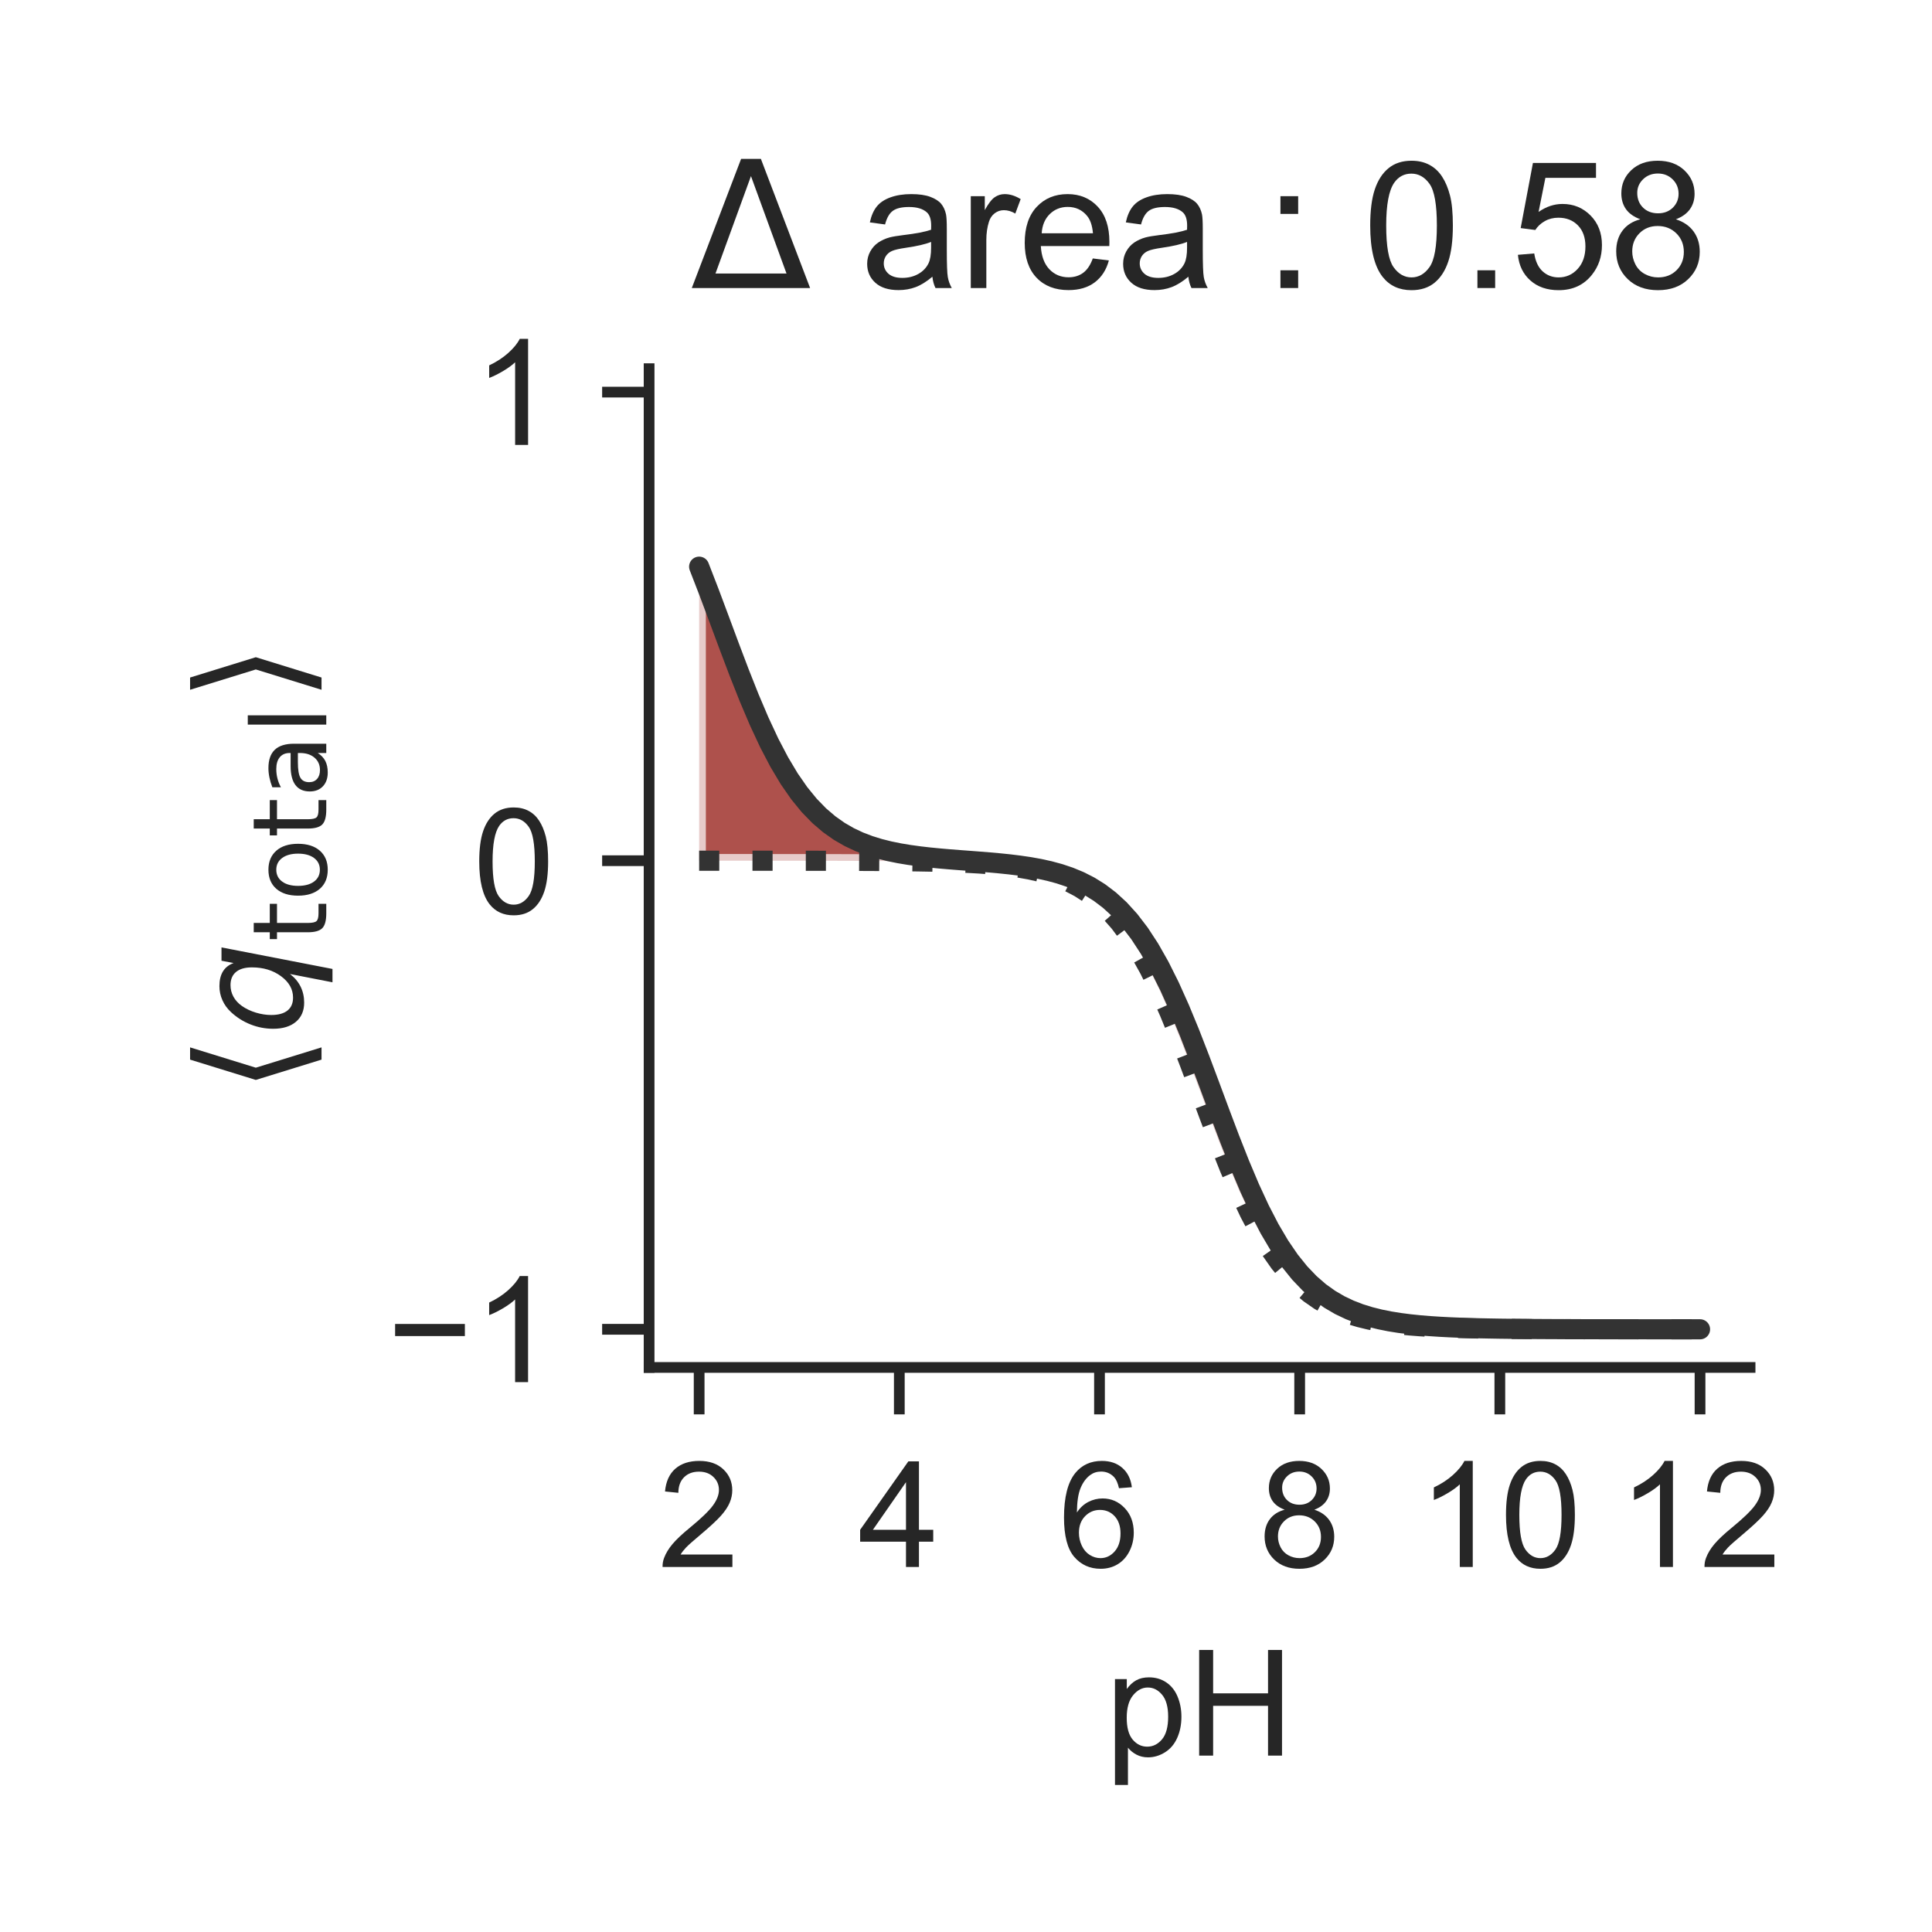 <?xml version="1.0" encoding="utf-8" standalone="no"?>
<!DOCTYPE svg PUBLIC "-//W3C//DTD SVG 1.1//EN"
  "http://www.w3.org/Graphics/SVG/1.1/DTD/svg11.dtd">
<!-- Created with matplotlib (http://matplotlib.org/) -->
<svg height="144pt" version="1.1" viewBox="0 0 144 144" width="144pt" xmlns="http://www.w3.org/2000/svg" xmlns:xlink="http://www.w3.org/1999/xlink">
 <defs>
  <style type="text/css">
*{stroke-linecap:butt;stroke-linejoin:round;}
  </style>
 </defs>
 <g id="figure_1">
  <g id="patch_1">
   <path d="M 0 144 
L 144 144 
L 144 0 
L 0 0 
z
" style="fill:#ffffff;"/>
  </g>
  <g id="axes_1">
   <g id="patch_2">
    <path d="M 48.38 101.92 
L 130.44 101.92 
L 130.44 27.48 
L 48.38 27.48 
z
" style="fill:#ffffff;"/>
   </g>
   <g id="matplotlib.axis_1">
    <g id="xtick_1">
     <g id="line2d_1">
      <defs>
       <path d="M 0 0 
L 0 3.5 
" id="m63a3908cf2" style="stroke:#262626;stroke-width:0.8;"/>
      </defs>
      <g>
       <use style="fill:#262626;stroke:#262626;stroke-width:0.8;" x="52.11" xlink:href="#m63a3908cf2" y="101.92"/>
      </g>
     </g>
     <g id="text_1">
      <!-- 2 -->
      <defs>
       <path d="M 50.344 8.453 
L 50.344 0 
L 3.031 0 
Q 2.938 3.172 4.047 6.109 
Q 5.859 10.938 9.828 15.625 
Q 13.812 20.312 21.344 26.469 
Q 33.016 36.031 37.109 41.625 
Q 41.219 47.219 41.219 52.203 
Q 41.219 57.422 37.469 61 
Q 33.734 64.594 27.734 64.594 
Q 21.391 64.594 17.578 60.781 
Q 13.766 56.984 13.719 50.25 
L 4.688 51.172 
Q 5.609 61.281 11.656 66.578 
Q 17.719 71.875 27.938 71.875 
Q 38.234 71.875 44.234 66.156 
Q 50.25 60.453 50.25 52 
Q 50.25 47.703 48.484 43.547 
Q 46.734 39.406 42.656 34.812 
Q 38.578 30.219 29.109 22.219 
Q 21.188 15.578 18.938 13.203 
Q 16.703 10.844 15.234 8.453 
z
" id="ArialMT-32"/>
      </defs>
      <g style="fill:#262626;" transform="translate(49.051 116.794)scale(0.11 -0.11)">
       <use xlink:href="#ArialMT-32"/>
      </g>
     </g>
    </g>
    <g id="xtick_2">
     <g id="line2d_2">
      <g>
       <use style="fill:#262626;stroke:#262626;stroke-width:0.8;" x="67.03" xlink:href="#m63a3908cf2" y="101.92"/>
      </g>
     </g>
     <g id="text_2">
      <!-- 4 -->
      <defs>
       <path d="M 32.328 0 
L 32.328 17.141 
L 1.266 17.141 
L 1.266 25.203 
L 33.938 71.578 
L 41.109 71.578 
L 41.109 25.203 
L 50.781 25.203 
L 50.781 17.141 
L 41.109 17.141 
L 41.109 0 
z
M 32.328 25.203 
L 32.328 57.469 
L 9.906 25.203 
z
" id="ArialMT-34"/>
      </defs>
      <g style="fill:#262626;" transform="translate(63.971 116.794)scale(0.11 -0.11)">
       <use xlink:href="#ArialMT-34"/>
      </g>
     </g>
    </g>
    <g id="xtick_3">
     <g id="line2d_3">
      <g>
       <use style="fill:#262626;stroke:#262626;stroke-width:0.8;" x="81.95" xlink:href="#m63a3908cf2" y="101.92"/>
      </g>
     </g>
     <g id="text_3">
      <!-- 6 -->
      <defs>
       <path d="M 49.75 54.047 
L 41.016 53.375 
Q 39.844 58.547 37.703 60.891 
Q 34.125 64.656 28.906 64.656 
Q 24.703 64.656 21.531 62.312 
Q 17.391 59.281 14.984 53.469 
Q 12.594 47.656 12.5 36.922 
Q 15.672 41.75 20.266 44.094 
Q 24.859 46.438 29.891 46.438 
Q 38.672 46.438 44.844 39.969 
Q 51.031 33.5 51.031 23.25 
Q 51.031 16.5 48.125 10.719 
Q 45.219 4.938 40.141 1.859 
Q 35.062 -1.219 28.609 -1.219 
Q 17.625 -1.219 10.688 6.859 
Q 3.766 14.938 3.766 33.5 
Q 3.766 54.25 11.422 63.672 
Q 18.109 71.875 29.438 71.875 
Q 37.891 71.875 43.281 67.141 
Q 48.688 62.406 49.75 54.047 
z
M 13.875 23.188 
Q 13.875 18.656 15.797 14.5 
Q 17.719 10.359 21.188 8.172 
Q 24.656 6 28.469 6 
Q 34.031 6 38.031 10.484 
Q 42.047 14.984 42.047 22.703 
Q 42.047 30.125 38.078 34.391 
Q 34.125 38.672 28.125 38.672 
Q 22.172 38.672 18.016 34.391 
Q 13.875 30.125 13.875 23.188 
z
" id="ArialMT-36"/>
      </defs>
      <g style="fill:#262626;" transform="translate(78.891 116.794)scale(0.11 -0.11)">
       <use xlink:href="#ArialMT-36"/>
      </g>
     </g>
    </g>
    <g id="xtick_4">
     <g id="line2d_4">
      <g>
       <use style="fill:#262626;stroke:#262626;stroke-width:0.8;" x="96.87" xlink:href="#m63a3908cf2" y="101.92"/>
      </g>
     </g>
     <g id="text_4">
      <!-- 8 -->
      <defs>
       <path d="M 17.672 38.812 
Q 12.203 40.828 9.562 44.531 
Q 6.938 48.25 6.938 53.422 
Q 6.938 61.234 12.547 66.547 
Q 18.172 71.875 27.484 71.875 
Q 36.859 71.875 42.578 66.422 
Q 48.297 60.984 48.297 53.172 
Q 48.297 48.188 45.672 44.5 
Q 43.062 40.828 37.75 38.812 
Q 44.344 36.672 47.781 31.875 
Q 51.219 27.094 51.219 20.453 
Q 51.219 11.281 44.719 5.031 
Q 38.234 -1.219 27.641 -1.219 
Q 17.047 -1.219 10.547 5.047 
Q 4.047 11.328 4.047 20.703 
Q 4.047 27.688 7.594 32.391 
Q 11.141 37.109 17.672 38.812 
z
M 15.922 53.719 
Q 15.922 48.641 19.188 45.406 
Q 22.469 42.188 27.688 42.188 
Q 32.766 42.188 36.016 45.375 
Q 39.266 48.578 39.266 53.219 
Q 39.266 58.062 35.906 61.359 
Q 32.562 64.656 27.594 64.656 
Q 22.562 64.656 19.234 61.422 
Q 15.922 58.203 15.922 53.719 
z
M 13.094 20.656 
Q 13.094 16.891 14.875 13.375 
Q 16.656 9.859 20.172 7.922 
Q 23.688 6 27.734 6 
Q 34.031 6 38.125 10.047 
Q 42.234 14.109 42.234 20.359 
Q 42.234 26.703 38.016 30.859 
Q 33.797 35.016 27.438 35.016 
Q 21.234 35.016 17.156 30.906 
Q 13.094 26.812 13.094 20.656 
z
" id="ArialMT-38"/>
      </defs>
      <g style="fill:#262626;" transform="translate(93.811 116.794)scale(0.11 -0.11)">
       <use xlink:href="#ArialMT-38"/>
      </g>
     </g>
    </g>
    <g id="xtick_5">
     <g id="line2d_5">
      <g>
       <use style="fill:#262626;stroke:#262626;stroke-width:0.8;" x="111.79" xlink:href="#m63a3908cf2" y="101.92"/>
      </g>
     </g>
     <g id="text_5">
      <!-- 10 -->
      <defs>
       <path d="M 37.25 0 
L 28.469 0 
L 28.469 56 
Q 25.297 52.984 20.141 49.953 
Q 14.984 46.922 10.891 45.406 
L 10.891 53.906 
Q 18.266 57.375 23.781 62.297 
Q 29.297 67.234 31.594 71.875 
L 37.25 71.875 
z
" id="ArialMT-31"/>
       <path d="M 4.156 35.297 
Q 4.156 48 6.766 55.734 
Q 9.375 63.484 14.516 67.672 
Q 19.672 71.875 27.484 71.875 
Q 33.25 71.875 37.594 69.547 
Q 41.938 67.234 44.766 62.859 
Q 47.609 58.5 49.219 52.219 
Q 50.828 45.953 50.828 35.297 
Q 50.828 22.703 48.234 14.969 
Q 45.656 7.234 40.5 3 
Q 35.359 -1.219 27.484 -1.219 
Q 17.141 -1.219 11.234 6.203 
Q 4.156 15.141 4.156 35.297 
z
M 13.188 35.297 
Q 13.188 17.672 17.312 11.828 
Q 21.438 6 27.484 6 
Q 33.547 6 37.672 11.859 
Q 41.797 17.719 41.797 35.297 
Q 41.797 52.984 37.672 58.781 
Q 33.547 64.594 27.391 64.594 
Q 21.344 64.594 17.719 59.469 
Q 13.188 52.938 13.188 35.297 
z
" id="ArialMT-30"/>
      </defs>
      <g style="fill:#262626;" transform="translate(105.673 116.794)scale(0.11 -0.11)">
       <use xlink:href="#ArialMT-31"/>
       <use x="55.615" xlink:href="#ArialMT-30"/>
      </g>
     </g>
    </g>
    <g id="xtick_6">
     <g id="line2d_6">
      <g>
       <use style="fill:#262626;stroke:#262626;stroke-width:0.8;" x="126.71" xlink:href="#m63a3908cf2" y="101.92"/>
      </g>
     </g>
     <g id="text_6">
      <!-- 12 -->
      <g style="fill:#262626;" transform="translate(120.593 116.794)scale(0.11 -0.11)">
       <use xlink:href="#ArialMT-31"/>
       <use x="55.615" xlink:href="#ArialMT-32"/>
      </g>
     </g>
    </g>
    <g id="text_7">
     <!-- pH -->
     <defs>
      <path d="M 6.594 -19.875 
L 6.594 51.859 
L 14.594 51.859 
L 14.594 45.125 
Q 17.438 49.078 21 51.047 
Q 24.562 53.031 29.641 53.031 
Q 36.281 53.031 41.359 49.609 
Q 46.438 46.188 49.016 39.953 
Q 51.609 33.734 51.609 26.312 
Q 51.609 18.359 48.75 11.984 
Q 45.906 5.609 40.453 2.219 
Q 35.016 -1.172 29 -1.172 
Q 24.609 -1.172 21.109 0.688 
Q 17.625 2.547 15.375 5.375 
L 15.375 -19.875 
z
M 14.547 25.641 
Q 14.547 15.625 18.594 10.844 
Q 22.656 6.062 28.422 6.062 
Q 34.281 6.062 38.453 11.016 
Q 42.625 15.969 42.625 26.375 
Q 42.625 36.281 38.547 41.203 
Q 34.469 46.141 28.812 46.141 
Q 23.188 46.141 18.859 40.891 
Q 14.547 35.641 14.547 25.641 
z
" id="ArialMT-70"/>
      <path d="M 8.016 0 
L 8.016 71.578 
L 17.484 71.578 
L 17.484 42.188 
L 54.688 42.188 
L 54.688 71.578 
L 64.156 71.578 
L 64.156 0 
L 54.688 0 
L 54.688 33.734 
L 17.484 33.734 
L 17.484 0 
z
" id="ArialMT-48"/>
     </defs>
     <g style="fill:#262626;" transform="translate(82.379 130.853)scale(0.11 -0.11)">
      <use xlink:href="#ArialMT-70"/>
      <use x="55.615" xlink:href="#ArialMT-48"/>
     </g>
    </g>
   </g>
   <g id="matplotlib.axis_2">
    <g id="ytick_1">
     <g id="line2d_7">
      <defs>
       <path d="M 0 0 
L -3.5 0 
" id="m6d6abd050c" style="stroke:#262626;stroke-width:0.8;"/>
      </defs>
      <g>
       <use style="fill:#262626;stroke:#262626;stroke-width:0.8;" x="48.38" xlink:href="#m6d6abd050c" y="99.078"/>
      </g>
     </g>
     <g id="text_8">
      <!-- −1 -->
      <defs>
       <path d="M 52.828 31.203 
L 5.562 31.203 
L 5.562 39.406 
L 52.828 39.406 
z
" id="ArialMT-2212"/>
      </defs>
      <g style="fill:#262626;" transform="translate(28.838 103.015)scale(0.11 -0.11)">
       <use xlink:href="#ArialMT-2212"/>
       <use x="58.398" xlink:href="#ArialMT-31"/>
      </g>
     </g>
    </g>
    <g id="ytick_2">
     <g id="line2d_8">
      <g>
       <use style="fill:#262626;stroke:#262626;stroke-width:0.8;" x="48.38" xlink:href="#m6d6abd050c" y="64.152"/>
      </g>
     </g>
     <g id="text_9">
      <!-- 0 -->
      <g style="fill:#262626;" transform="translate(35.263 68.089)scale(0.11 -0.11)">
       <use xlink:href="#ArialMT-30"/>
      </g>
     </g>
    </g>
    <g id="ytick_3">
     <g id="line2d_9">
      <g>
       <use style="fill:#262626;stroke:#262626;stroke-width:0.8;" x="48.38" xlink:href="#m6d6abd050c" y="29.226"/>
      </g>
     </g>
     <g id="text_10">
      <!-- 1 -->
      <g style="fill:#262626;" transform="translate(35.263 33.163)scale(0.11 -0.11)">
       <use xlink:href="#ArialMT-31"/>
      </g>
     </g>
    </g>
    <g id="text_11">
     <!-- $\langle q_\mathsf{total} \rangle$ -->
     <defs>
      <path d="M 8.938 31.344 
L 22.703 75.875 
L 31 75.875 
L 17.234 31.344 
L 31 -13.188 
L 22.703 -13.188 
z
" id="DejaVuSans-27e8"/>
      <path d="M 41.703 8.203 
Q 38.094 3.469 33.172 1.016 
Q 28.266 -1.422 22.312 -1.422 
Q 14.016 -1.422 9.297 4.172 
Q 4.594 9.766 4.594 19.578 
Q 4.594 27.484 7.5 34.859 
Q 10.406 42.234 15.828 48.094 
Q 19.344 51.906 23.906 53.953 
Q 28.469 56 33.5 56 
Q 39.547 56 43.453 53.609 
Q 47.359 51.219 49.125 46.391 
L 50.688 54.594 
L 59.719 54.594 
L 45.125 -20.609 
L 36.078 -20.609 
z
M 13.922 20.906 
Q 13.922 13.672 16.938 9.891 
Q 19.969 6.109 25.688 6.109 
Q 34.188 6.109 40.188 14.234 
Q 46.188 22.359 46.188 33.984 
Q 46.188 41.016 43.078 44.75 
Q 39.984 48.484 34.188 48.484 
Q 29.938 48.484 26.312 46.5 
Q 22.703 44.531 20.016 40.719 
Q 17.188 36.719 15.547 31.344 
Q 13.922 25.984 13.922 20.906 
z
" id="DejaVuSans-Oblique-71"/>
      <path d="M 18.312 70.219 
L 18.312 54.688 
L 36.812 54.688 
L 36.812 47.703 
L 18.312 47.703 
L 18.312 18.016 
Q 18.312 11.328 20.141 9.422 
Q 21.969 7.516 27.594 7.516 
L 36.812 7.516 
L 36.812 0 
L 27.594 0 
Q 17.188 0 13.234 3.875 
Q 9.281 7.766 9.281 18.016 
L 9.281 47.703 
L 2.688 47.703 
L 2.688 54.688 
L 9.281 54.688 
L 9.281 70.219 
z
" id="DejaVuSans-74"/>
      <path d="M 30.609 48.391 
Q 23.391 48.391 19.188 42.75 
Q 14.984 37.109 14.984 27.297 
Q 14.984 17.484 19.156 11.844 
Q 23.344 6.203 30.609 6.203 
Q 37.797 6.203 41.984 11.859 
Q 46.188 17.531 46.188 27.297 
Q 46.188 37.016 41.984 42.703 
Q 37.797 48.391 30.609 48.391 
z
M 30.609 56 
Q 42.328 56 49.016 48.375 
Q 55.719 40.766 55.719 27.297 
Q 55.719 13.875 49.016 6.219 
Q 42.328 -1.422 30.609 -1.422 
Q 18.844 -1.422 12.172 6.219 
Q 5.516 13.875 5.516 27.297 
Q 5.516 40.766 12.172 48.375 
Q 18.844 56 30.609 56 
z
" id="DejaVuSans-6f"/>
      <path d="M 34.281 27.484 
Q 23.391 27.484 19.188 25 
Q 14.984 22.516 14.984 16.5 
Q 14.984 11.719 18.141 8.906 
Q 21.297 6.109 26.703 6.109 
Q 34.188 6.109 38.703 11.406 
Q 43.219 16.703 43.219 25.484 
L 43.219 27.484 
z
M 52.203 31.203 
L 52.203 0 
L 43.219 0 
L 43.219 8.297 
Q 40.141 3.328 35.547 0.953 
Q 30.953 -1.422 24.312 -1.422 
Q 15.922 -1.422 10.953 3.297 
Q 6 8.016 6 15.922 
Q 6 25.141 12.172 29.828 
Q 18.359 34.516 30.609 34.516 
L 43.219 34.516 
L 43.219 35.406 
Q 43.219 41.609 39.141 45 
Q 35.062 48.391 27.688 48.391 
Q 23 48.391 18.547 47.266 
Q 14.109 46.141 10.016 43.891 
L 10.016 52.203 
Q 14.938 54.109 19.578 55.047 
Q 24.219 56 28.609 56 
Q 40.484 56 46.344 49.844 
Q 52.203 43.703 52.203 31.203 
z
" id="DejaVuSans-61"/>
      <path d="M 9.422 75.984 
L 18.406 75.984 
L 18.406 0 
L 9.422 0 
z
" id="DejaVuSans-6c"/>
      <path d="M 30.078 31.344 
L 16.312 -13.188 
L 8.016 -13.188 
L 21.781 31.344 
L 8.016 75.875 
L 16.312 75.875 
z
" id="DejaVuSans-27e9"/>
     </defs>
     <g style="fill:#262626;" transform="translate(22.528 81.475)rotate(-90)scale(0.11 -0.11)">
      <use transform="translate(0 0.125)" xlink:href="#DejaVuSans-27e8"/>
      <use transform="translate(39.014 0.125)" xlink:href="#DejaVuSans-Oblique-71"/>
      <use transform="translate(102.49 -16.281)scale(0.7)" xlink:href="#DejaVuSans-74"/>
      <use transform="translate(129.937 -16.281)scale(0.7)" xlink:href="#DejaVuSans-6f"/>
      <use transform="translate(172.764 -16.281)scale(0.7)" xlink:href="#DejaVuSans-74"/>
      <use transform="translate(200.21 -16.281)scale(0.7)" xlink:href="#DejaVuSans-61"/>
      <use transform="translate(243.105 -16.281)scale(0.7)" xlink:href="#DejaVuSans-6c"/>
      <use transform="translate(265.288 0.125)" xlink:href="#DejaVuSans-27e9"/>
     </g>
    </g>
   </g>
   <g id="PolyCollection_1">
    <defs>
     <path d="M 52.11 -79.847 
L 52.11 -79.847 
L 52.856 -79.847 
L 53.602 -79.847 
L 54.348 -79.847 
L 55.094 -79.847 
L 55.84 -79.847 
L 56.586 -79.846 
L 57.332 -79.846 
L 58.078 -79.846 
L 58.824 -79.845 
L 59.57 -79.844 
L 60.316 -79.844 
L 61.062 -79.842 
L 61.808 -79.841 
L 62.554 -79.839 
L 63.3 -79.837 
L 64.046 -79.834 
L 64.792 -79.831 
L 65.538 -79.827 
L 66.284 -79.821 
L 67.03 -79.814 
L 67.776 -79.806 
L 68.522 -79.795 
L 69.268 -79.781 
L 70.014 -79.764 
L 70.76 -79.743 
L 71.506 -79.715 
L 72.252 -79.681 
L 72.998 -79.639 
L 73.744 -79.585 
L 74.49 -79.517 
L 75.236 -79.433 
L 75.982 -79.327 
L 76.728 -79.195 
L 77.474 -79.03 
L 78.22 -78.824 
L 78.966 -78.569 
L 79.712 -78.252 
L 80.458 -77.863 
L 81.204 -77.385 
L 81.95 -76.803 
L 82.696 -76.099 
L 83.442 -75.256 
L 84.188 -74.258 
L 84.934 -73.091 
L 85.68 -71.747 
L 86.426 -70.227 
L 87.172 -68.542 
L 87.918 -66.716 
L 88.664 -64.782 
L 89.41 -62.787 
L 90.156 -60.781 
L 90.902 -58.817 
L 91.648 -56.943 
L 92.394 -55.198 
L 93.14 -53.61 
L 93.886 -52.195 
L 94.632 -50.958 
L 95.378 -49.893 
L 96.124 -48.99 
L 96.87 -48.232 
L 97.616 -47.604 
L 98.362 -47.086 
L 99.108 -46.663 
L 99.854 -46.319 
L 100.6 -46.041 
L 101.346 -45.817 
L 102.092 -45.637 
L 102.838 -45.492 
L 103.584 -45.376 
L 104.33 -45.284 
L 105.076 -45.21 
L 105.822 -45.151 
L 106.568 -45.104 
L 107.314 -45.067 
L 108.06 -45.037 
L 108.806 -45.013 
L 109.552 -44.995 
L 110.298 -44.98 
L 111.044 -44.968 
L 111.79 -44.958 
L 112.536 -44.951 
L 113.282 -44.945 
L 114.028 -44.94 
L 114.774 -44.936 
L 115.52 -44.933 
L 116.266 -44.931 
L 117.012 -44.929 
L 117.758 -44.928 
L 118.504 -44.926 
L 119.25 -44.925 
L 119.996 -44.925 
L 120.742 -44.924 
L 121.488 -44.924 
L 122.234 -44.923 
L 122.98 -44.923 
L 123.726 -44.923 
L 124.472 -44.922 
L 125.218 -44.922 
L 125.964 -44.922 
L 126.71 -44.922 
L 126.71 -44.922 
L 126.71 -44.922 
L 125.964 -44.922 
L 125.218 -44.922 
L 124.472 -44.923 
L 123.726 -44.923 
L 122.98 -44.923 
L 122.234 -44.924 
L 121.488 -44.924 
L 120.742 -44.925 
L 119.996 -44.926 
L 119.25 -44.927 
L 118.504 -44.928 
L 117.758 -44.929 
L 117.012 -44.931 
L 116.266 -44.934 
L 115.52 -44.937 
L 114.774 -44.941 
L 114.028 -44.946 
L 113.282 -44.952 
L 112.536 -44.96 
L 111.79 -44.969 
L 111.044 -44.982 
L 110.298 -44.997 
L 109.552 -45.017 
L 108.806 -45.041 
L 108.06 -45.072 
L 107.314 -45.111 
L 106.568 -45.159 
L 105.822 -45.22 
L 105.076 -45.297 
L 104.33 -45.393 
L 103.584 -45.512 
L 102.838 -45.662 
L 102.092 -45.849 
L 101.346 -46.081 
L 100.6 -46.369 
L 99.854 -46.724 
L 99.108 -47.161 
L 98.362 -47.694 
L 97.616 -48.342 
L 96.87 -49.121 
L 96.124 -50.048 
L 95.378 -51.14 
L 94.632 -52.405 
L 93.886 -53.847 
L 93.14 -55.461 
L 92.394 -57.228 
L 91.648 -59.119 
L 90.902 -61.093 
L 90.156 -63.101 
L 89.41 -65.09 
L 88.664 -67.01 
L 87.918 -68.816 
L 87.172 -70.477 
L 86.426 -71.97 
L 85.68 -73.286 
L 84.934 -74.427 
L 84.188 -75.401 
L 83.442 -76.222 
L 82.696 -76.906 
L 81.95 -77.472 
L 81.204 -77.937 
L 80.458 -78.316 
L 79.712 -78.624 
L 78.966 -78.874 
L 78.22 -79.076 
L 77.474 -79.241 
L 76.728 -79.375 
L 75.982 -79.484 
L 75.236 -79.576 
L 74.49 -79.653 
L 73.744 -79.72 
L 72.998 -79.78 
L 72.252 -79.837 
L 71.506 -79.893 
L 70.76 -79.952 
L 70.014 -80.016 
L 69.268 -80.089 
L 68.522 -80.175 
L 67.776 -80.277 
L 67.03 -80.401 
L 66.284 -80.553 
L 65.538 -80.74 
L 64.792 -80.971 
L 64.046 -81.255 
L 63.3 -81.606 
L 62.554 -82.036 
L 61.808 -82.562 
L 61.062 -83.199 
L 60.316 -83.966 
L 59.57 -84.88 
L 58.824 -85.956 
L 58.078 -87.206 
L 57.332 -88.632 
L 56.586 -90.231 
L 55.84 -91.985 
L 55.094 -93.867 
L 54.348 -95.835 
L 53.602 -97.842 
L 52.856 -99.835 
L 52.11 -101.763 
z
" id="m85b31de9ae" style="stroke:#ffffff;stroke-opacity:0.7;"/>
    </defs>
    <g clip-path="url(#p7cd251dcf7)">
     <use style="fill:#8c0800;fill-opacity:0.7;stroke:#ffffff;stroke-opacity:0.7;" x="0" xlink:href="#m85b31de9ae" y="144"/>
    </g>
   </g>
   <g id="line2d_10">
    <path clip-path="url(#p7cd251dcf7)" d="M 52.11 64.153 
L 52.856 64.153 
L 53.602 64.153 
L 54.348 64.153 
L 55.094 64.153 
L 55.84 64.153 
L 56.586 64.154 
L 57.332 64.154 
L 58.078 64.154 
L 58.824 64.155 
L 59.57 64.156 
L 60.316 64.156 
L 61.062 64.158 
L 61.808 64.159 
L 62.554 64.161 
L 63.3 64.163 
L 64.046 64.166 
L 64.792 64.169 
L 65.538 64.173 
L 66.284 64.179 
L 67.03 64.186 
L 67.776 64.194 
L 68.522 64.205 
L 69.268 64.219 
L 70.014 64.236 
L 70.76 64.257 
L 71.506 64.285 
L 72.252 64.319 
L 72.998 64.361 
L 73.744 64.415 
L 74.49 64.483 
L 75.236 64.567 
L 75.982 64.673 
L 76.728 64.805 
L 77.474 64.97 
L 78.22 65.176 
L 78.966 65.431 
L 79.712 65.748 
L 80.458 66.137 
L 81.204 66.615 
L 81.95 67.197 
L 82.696 67.901 
L 83.442 68.744 
L 84.188 69.742 
L 84.934 70.909 
L 85.68 72.253 
L 86.426 73.773 
L 87.172 75.458 
L 87.918 77.284 
L 88.664 79.218 
L 89.41 81.213 
L 90.156 83.219 
L 90.902 85.183 
L 91.648 87.057 
L 92.394 88.802 
L 93.14 90.39 
L 93.886 91.805 
L 94.632 93.042 
L 95.378 94.107 
L 96.124 95.01 
L 96.87 95.768 
L 97.616 96.396 
L 98.362 96.914 
L 99.108 97.337 
L 99.854 97.681 
L 100.6 97.959 
L 101.346 98.183 
L 102.092 98.363 
L 102.838 98.508 
L 103.584 98.624 
L 104.33 98.716 
L 105.076 98.79 
L 105.822 98.849 
L 106.568 98.896 
L 107.314 98.933 
L 108.06 98.963 
L 108.806 98.987 
L 109.552 99.005 
L 110.298 99.02 
L 111.044 99.032 
L 111.79 99.042 
L 112.536 99.049 
L 113.282 99.055 
L 114.028 99.06 
L 114.774 99.064 
L 115.52 99.067 
L 116.266 99.069 
L 117.012 99.071 
L 117.758 99.072 
L 118.504 99.074 
L 119.25 99.075 
L 119.996 99.075 
L 120.742 99.076 
L 121.488 99.076 
L 122.234 99.077 
L 122.98 99.077 
L 123.726 99.077 
L 124.472 99.078 
L 125.218 99.078 
L 125.964 99.078 
L 126.71 99.078 
" style="fill:none;stroke:#333333;stroke-dasharray:1.5,2.475;stroke-dashoffset:0;stroke-width:1.5;"/>
   </g>
   <g id="line2d_11">
    <path clip-path="url(#p7cd251dcf7)" d="M 52.11 42.237 
L 52.856 44.165 
L 53.602 46.158 
L 54.348 48.165 
L 55.094 50.133 
L 55.84 52.015 
L 56.586 53.769 
L 57.332 55.368 
L 58.078 56.794 
L 58.824 58.044 
L 59.57 59.12 
L 60.316 60.034 
L 61.062 60.801 
L 61.808 61.438 
L 62.554 61.964 
L 63.3 62.394 
L 64.046 62.745 
L 64.792 63.029 
L 65.538 63.26 
L 66.284 63.447 
L 67.03 63.599 
L 67.776 63.723 
L 68.522 63.825 
L 69.268 63.911 
L 70.014 63.984 
L 70.76 64.048 
L 71.506 64.107 
L 72.252 64.163 
L 72.998 64.22 
L 73.744 64.28 
L 74.49 64.347 
L 75.236 64.424 
L 75.982 64.516 
L 76.728 64.625 
L 77.474 64.759 
L 78.22 64.924 
L 78.966 65.126 
L 79.712 65.376 
L 80.458 65.684 
L 81.204 66.063 
L 81.95 66.528 
L 82.696 67.094 
L 83.442 67.778 
L 84.188 68.599 
L 84.934 69.573 
L 85.68 70.714 
L 86.426 72.03 
L 87.172 73.523 
L 87.918 75.184 
L 88.664 76.99 
L 89.41 78.91 
L 90.156 80.899 
L 90.902 82.907 
L 91.648 84.881 
L 92.394 86.772 
L 93.14 88.539 
L 93.886 90.153 
L 94.632 91.595 
L 95.378 92.86 
L 96.124 93.952 
L 96.87 94.879 
L 97.616 95.658 
L 98.362 96.306 
L 99.108 96.839 
L 99.854 97.276 
L 100.6 97.631 
L 101.346 97.919 
L 102.092 98.151 
L 102.838 98.338 
L 103.584 98.488 
L 104.33 98.607 
L 105.076 98.703 
L 105.822 98.78 
L 106.568 98.841 
L 107.314 98.889 
L 108.06 98.928 
L 108.806 98.959 
L 109.552 98.983 
L 110.298 99.003 
L 111.044 99.018 
L 111.79 99.031 
L 112.536 99.04 
L 113.282 99.048 
L 114.028 99.054 
L 114.774 99.059 
L 115.52 99.063 
L 116.266 99.066 
L 117.012 99.069 
L 117.758 99.071 
L 118.504 99.072 
L 119.25 99.073 
L 119.996 99.074 
L 120.742 99.075 
L 121.488 99.076 
L 122.234 99.076 
L 122.98 99.077 
L 123.726 99.077 
L 124.472 99.077 
L 125.218 99.078 
L 125.964 99.078 
L 126.71 99.078 
" style="fill:none;stroke:#333333;stroke-linecap:round;stroke-width:1.5;"/>
   </g>
   <g id="patch_3">
    <path d="M 48.38 101.92 
L 48.38 27.48 
" style="fill:none;stroke:#262626;stroke-linecap:square;stroke-linejoin:miter;stroke-width:0.8;"/>
   </g>
   <g id="patch_4">
    <path d="M 48.38 101.92 
L 130.44 101.92 
" style="fill:none;stroke:#262626;stroke-linecap:square;stroke-linejoin:miter;stroke-width:0.8;"/>
   </g>
   <g id="text_12">
    <!-- $\Delta$ area : 0.58 -->
    <defs>
     <path d="M 34.188 63.188 
L 14.156 8.203 
L 54.25 8.203 
z
M 0.781 0 
L 28.609 72.906 
L 39.797 72.906 
L 67.578 0 
z
" id="DejaVuSans-394"/>
     <path id="ArialMT-20"/>
     <path d="M 40.438 6.391 
Q 35.547 2.25 31.031 0.531 
Q 26.516 -1.172 21.344 -1.172 
Q 12.797 -1.172 8.203 3 
Q 3.609 7.172 3.609 13.672 
Q 3.609 17.484 5.344 20.625 
Q 7.078 23.781 9.891 25.688 
Q 12.703 27.594 16.219 28.562 
Q 18.797 29.25 24.031 29.891 
Q 34.672 31.156 39.703 32.906 
Q 39.75 34.719 39.75 35.203 
Q 39.75 40.578 37.25 42.781 
Q 33.891 45.75 27.25 45.75 
Q 21.047 45.75 18.094 43.578 
Q 15.141 41.406 13.719 35.891 
L 5.125 37.062 
Q 6.297 42.578 8.984 45.969 
Q 11.672 49.359 16.75 51.188 
Q 21.828 53.031 28.516 53.031 
Q 35.156 53.031 39.297 51.469 
Q 43.453 49.906 45.406 47.531 
Q 47.359 45.172 48.141 41.547 
Q 48.578 39.312 48.578 33.453 
L 48.578 21.734 
Q 48.578 9.469 49.141 6.219 
Q 49.703 2.984 51.375 0 
L 42.188 0 
Q 40.828 2.734 40.438 6.391 
z
M 39.703 26.031 
Q 34.906 24.078 25.344 22.703 
Q 19.922 21.922 17.672 20.938 
Q 15.438 19.969 14.203 18.094 
Q 12.984 16.219 12.984 13.922 
Q 12.984 10.406 15.641 8.062 
Q 18.312 5.719 23.438 5.719 
Q 28.516 5.719 32.469 7.938 
Q 36.422 10.156 38.281 14.016 
Q 39.703 17 39.703 22.797 
z
" id="ArialMT-61"/>
     <path d="M 6.5 0 
L 6.5 51.859 
L 14.406 51.859 
L 14.406 44 
Q 17.438 49.516 20 51.266 
Q 22.562 53.031 25.641 53.031 
Q 30.078 53.031 34.672 50.203 
L 31.641 42.047 
Q 28.422 43.953 25.203 43.953 
Q 22.312 43.953 20.016 42.219 
Q 17.719 40.484 16.75 37.406 
Q 15.281 32.719 15.281 27.156 
L 15.281 0 
z
" id="ArialMT-72"/>
     <path d="M 42.094 16.703 
L 51.172 15.578 
Q 49.031 7.625 43.219 3.219 
Q 37.406 -1.172 28.375 -1.172 
Q 17 -1.172 10.328 5.828 
Q 3.656 12.844 3.656 25.484 
Q 3.656 38.578 10.391 45.797 
Q 17.141 53.031 27.875 53.031 
Q 38.281 53.031 44.875 45.953 
Q 51.469 38.875 51.469 26.031 
Q 51.469 25.25 51.422 23.688 
L 12.75 23.688 
Q 13.234 15.141 17.578 10.594 
Q 21.922 6.062 28.422 6.062 
Q 33.25 6.062 36.672 8.594 
Q 40.094 11.141 42.094 16.703 
z
M 13.234 30.906 
L 42.188 30.906 
Q 41.609 37.453 38.875 40.719 
Q 34.672 45.797 27.984 45.797 
Q 21.922 45.797 17.797 41.75 
Q 13.672 37.703 13.234 30.906 
z
" id="ArialMT-65"/>
     <path d="M 9.031 41.844 
L 9.031 51.859 
L 19.047 51.859 
L 19.047 41.844 
z
M 9.031 0 
L 9.031 10.016 
L 19.047 10.016 
L 19.047 0 
z
" id="ArialMT-3a"/>
     <path d="M 9.078 0 
L 9.078 10.016 
L 19.094 10.016 
L 19.094 0 
z
" id="ArialMT-2e"/>
     <path d="M 4.156 18.75 
L 13.375 19.531 
Q 14.406 12.797 18.141 9.391 
Q 21.875 6 27.156 6 
Q 33.5 6 37.891 10.781 
Q 42.281 15.578 42.281 23.484 
Q 42.281 31 38.062 35.344 
Q 33.844 39.703 27 39.703 
Q 22.75 39.703 19.328 37.766 
Q 15.922 35.844 13.969 32.766 
L 5.719 33.844 
L 12.641 70.609 
L 48.25 70.609 
L 48.25 62.203 
L 19.672 62.203 
L 15.828 42.969 
Q 22.266 47.469 29.344 47.469 
Q 38.719 47.469 45.156 40.969 
Q 51.609 34.469 51.609 24.266 
Q 51.609 14.547 45.953 7.469 
Q 39.062 -1.219 27.156 -1.219 
Q 17.391 -1.219 11.203 4.25 
Q 5.031 9.719 4.156 18.75 
z
" id="ArialMT-35"/>
    </defs>
    <g style="fill:#262626;" transform="translate(51.46 21.48)scale(0.132 -0.132)">
     <use transform="translate(0 0.094)" xlink:href="#DejaVuSans-394"/>
     <use transform="translate(68.408 0.094)" xlink:href="#ArialMT-20"/>
     <use transform="translate(96.191 0.094)" xlink:href="#ArialMT-61"/>
     <use transform="translate(151.807 0.094)" xlink:href="#ArialMT-72"/>
     <use transform="translate(185.107 0.094)" xlink:href="#ArialMT-65"/>
     <use transform="translate(240.723 0.094)" xlink:href="#ArialMT-61"/>
     <use transform="translate(296.338 0.094)" xlink:href="#ArialMT-20"/>
     <use transform="translate(324.121 0.094)" xlink:href="#ArialMT-3a"/>
     <use transform="translate(351.904 0.094)" xlink:href="#ArialMT-20"/>
     <use transform="translate(379.688 0.094)" xlink:href="#ArialMT-30"/>
     <use transform="translate(435.303 0.094)" xlink:href="#ArialMT-2e"/>
     <use transform="translate(463.086 0.094)" xlink:href="#ArialMT-35"/>
     <use transform="translate(518.701 0.094)" xlink:href="#ArialMT-38"/>
    </g>
   </g>
  </g>
 </g>
 <defs>
  <clipPath id="p7cd251dcf7">
   <rect height="74.44" width="82.06" x="48.38" y="27.48"/>
  </clipPath>
 </defs>
</svg>
